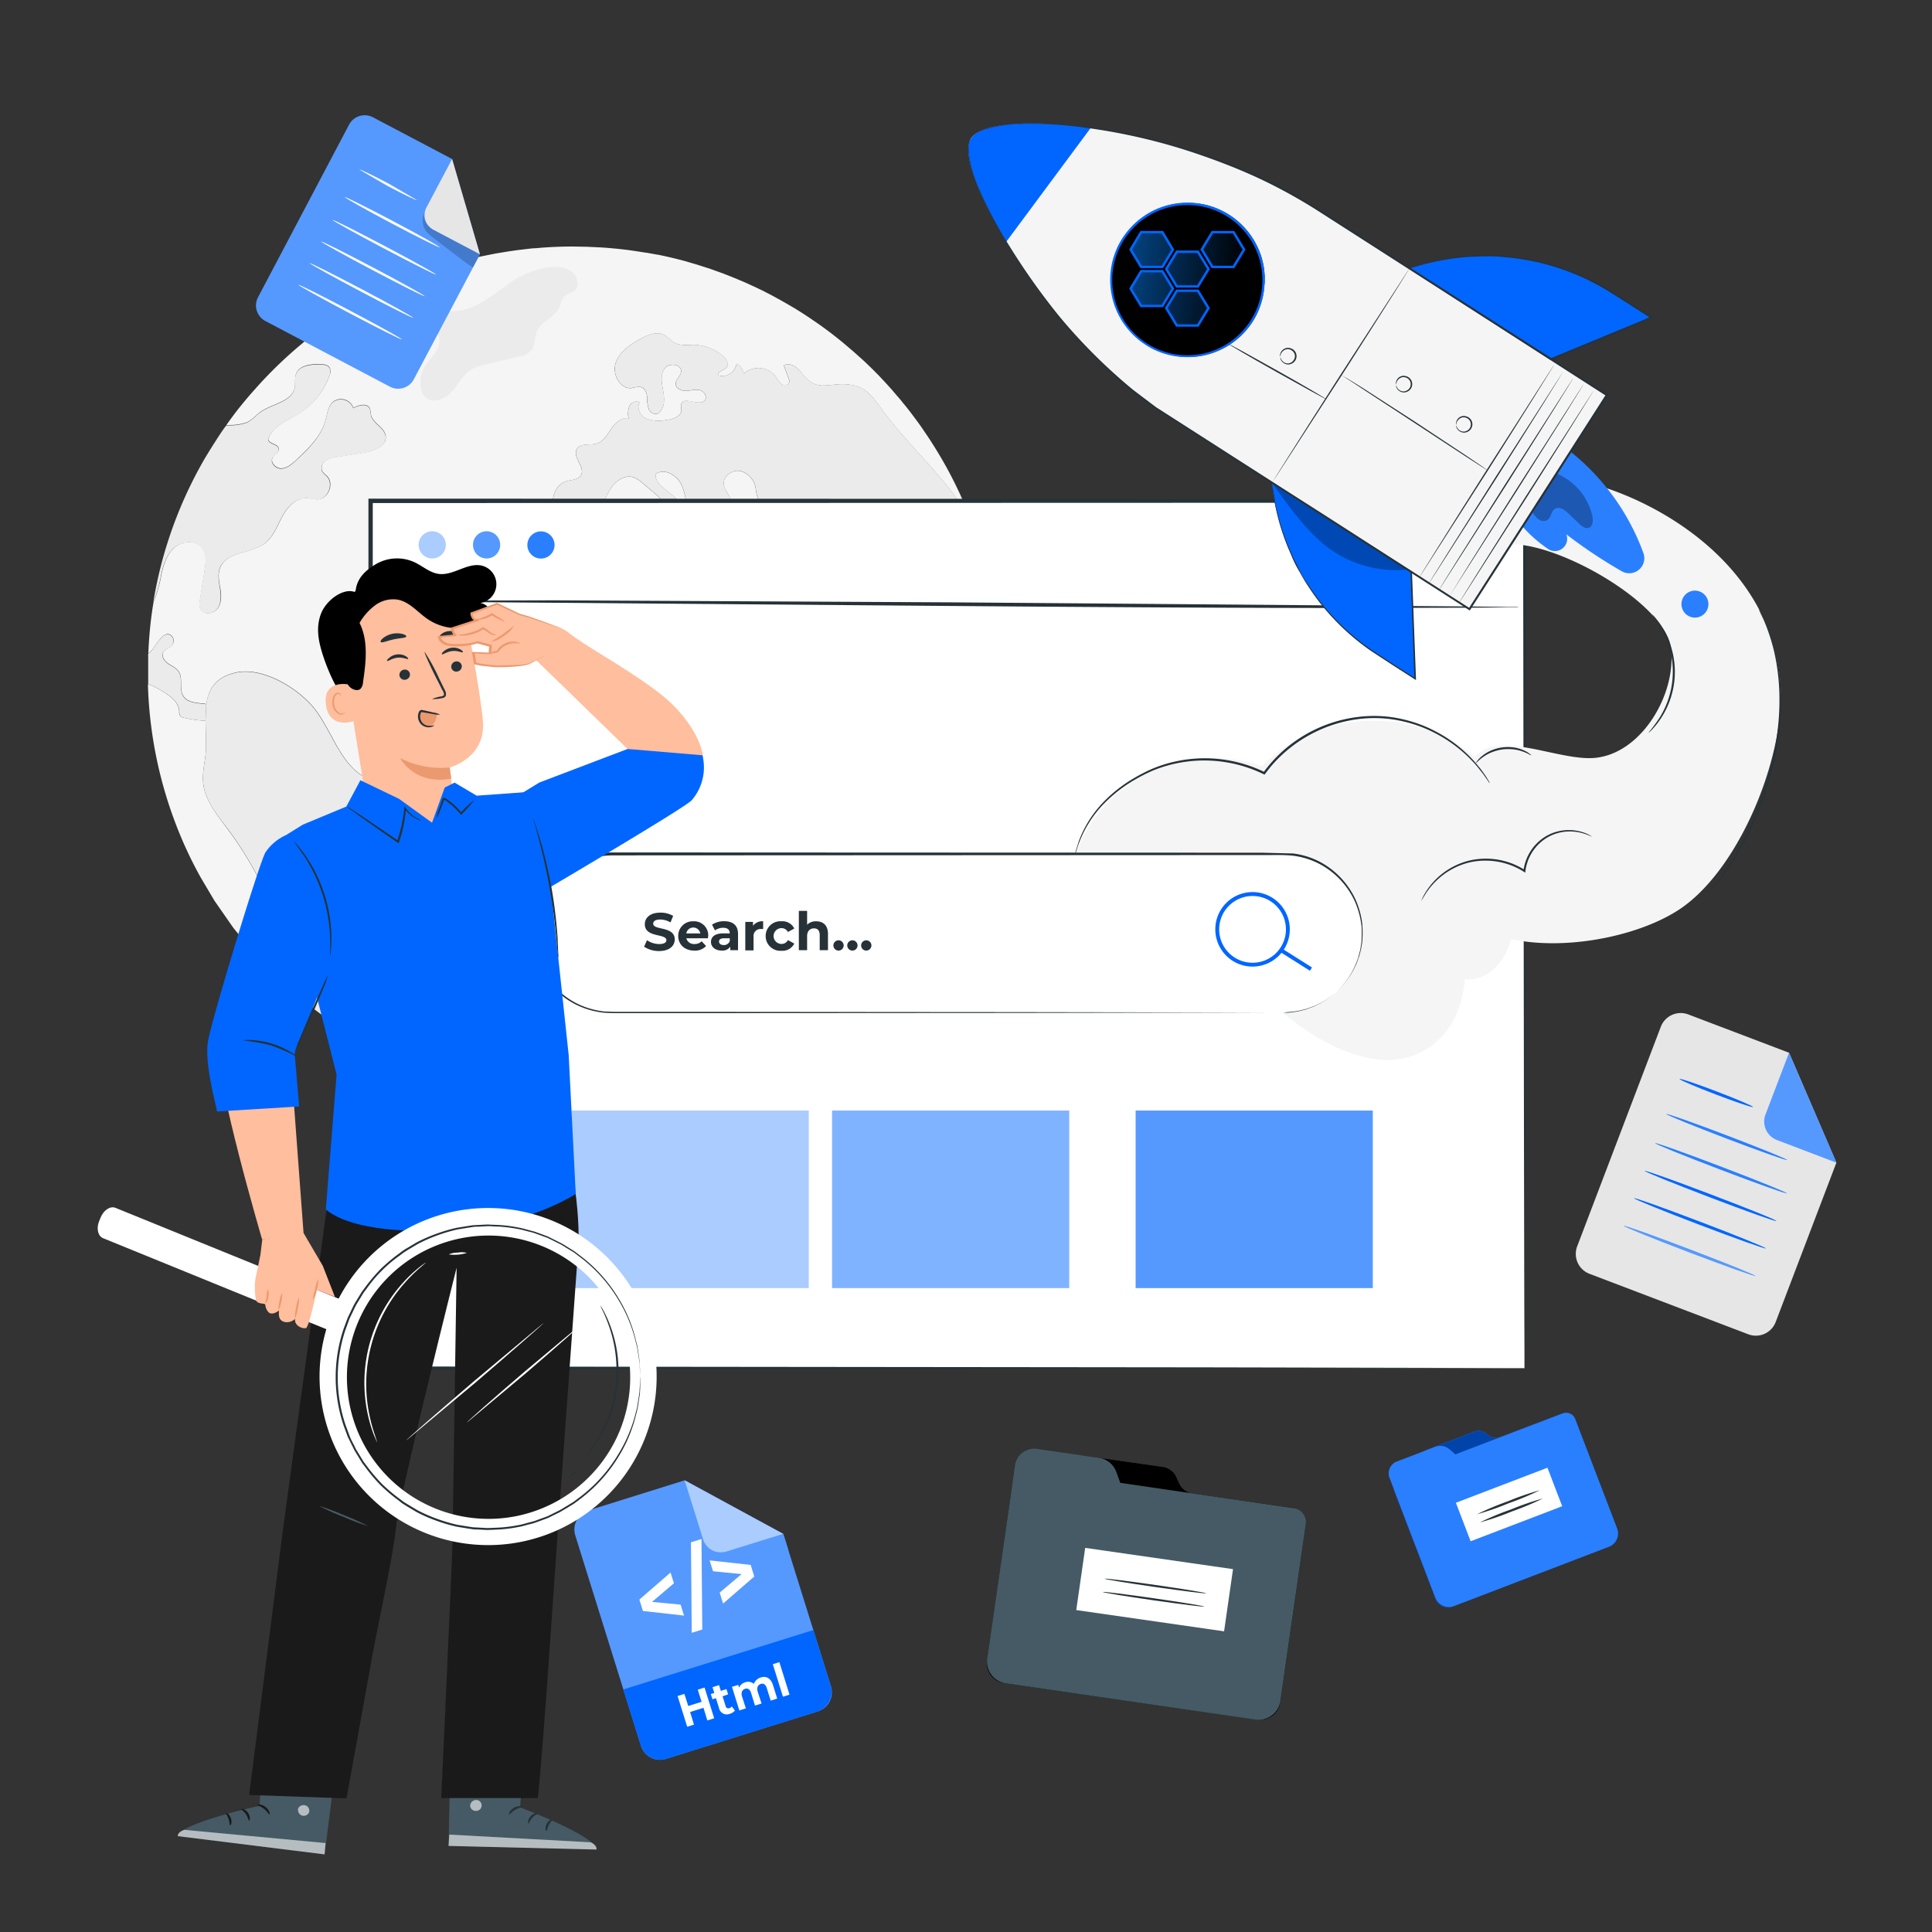 <svg xmlns="http://www.w3.org/2000/svg" xmlns:xlink="http://www.w3.org/1999/xlink" viewBox="0 0 500 500" xmlns:v="https://vecta.io/nano"><rect x="0" y="0" width="500" height="500" fill="#333333" stroke="none"/><style><![CDATA[.L{fill:#263238}.M{fill:#fff}.N{fill:#06f}.O{fill:#f5f5f5}.P{fill:#59f}.Q{fill:#455a64}.R{fill:#2a7fff}.S{opacity:.6}.T{fill:#eb996e}.U{fill:#ffbe9d}.V{fill:#ebebeb}]]></style><defs><linearGradient id="A" x1="-506.288" y1="135.105" x2="490.369" y2="244.6" gradientUnits="userSpaceOnUse"><stop offset="0" stop-color="#0684ff"/><stop offset="1" stop-color="#0684ff" stop-opacity="0"/></linearGradient><path id="B" d="M215.68,244.68a1.33,1.33,0,0,1,2.66,0,1.33,1.33,0,1,1-2.66,0Z"/><path id="C" d="M259.84,435.62a5.2,5.2,0,0,1-4.41-5.88L261.86,385a4.32,4.32,0,0,1,5-3.49l4.2.61a4.5,4.5,0,0,0,4.34-1.82l1.17-1.71a4.5,4.5,0,0,1,4.34-1.82l20,2.87a4.52,4.52,0,0,1,3.5,2.57l.76,1.7a4.52,4.52,0,0,0,3.49,2.57l25.45,3.66a4.31,4.31,0,0,1,3.81,4.75l-6.58,45.75a5.19,5.19,0,0,1-5.88,4.4Z"/><path id="D" d="M375.93,415.74a3.42,3.42,0,0,1-4.41-2l-10.6-27.7a2.82,2.82,0,0,1,1.75-3.59l2.6-1a3,3,0,0,0,1.91-2.43l.12-1.35a2.94,2.94,0,0,1,1.91-2.43l12.36-4.74a3,3,0,0,1,2.83.36l1,.73a3,3,0,0,0,2.82.36l15.76-6a2.84,2.84,0,0,1,3.71,1.51l10.84,28.33a3.41,3.41,0,0,1-2,4.41Z"/><path id="E" d="M119.5 172.28a1.37 1.37 0 0 1-1.18 1.51 1.3 1.3 0 0 1-1.53-1.09 1.37 1.37 0 0 1 1.18-1.51 1.31 1.31 0 0 1 1.53 1.09z"/></defs><path d="M452.43 345.3l-41.07-15.64a5.51 5.51 0 0 1-3.19-7.1l21.65-56.84a5.51 5.51 0 0 1 7.1-3.19l26.08 9.92 12.25 28.46-15.7 41.21a5.49 5.49 0 0 1-7.12 3.18z" fill="#e6e6e6"/><path d="M463,272.45l-6.1,16a5.12,5.12,0,0,0,3,6.6l15.39,5.86Z" class="P"/><path d="M453.68 286.49c-.08.2-4.4-1.25-9.64-3.25s-9.44-3.78-9.36-4 4.39 1.25 9.64 3.25 9.44 3.79 9.36 4z" class="N"/><path d="M462.51 300.21c-.08.2-7.15-2.3-15.78-5.59s-15.58-6.12-15.5-6.32 7.14 2.29 15.78 5.58 15.57 6.12 15.5 6.33zm-.07 8.62c-.07.21-7.77-2.53-17.18-6.12s-17-6.65-16.9-6.86 7.77 2.53 17.18 6.12 16.98 6.66 16.9 6.86z" class="R"/><path d="M459.73 316c-.08.21-7.77-2.53-17.18-6.12s-17-6.66-16.91-6.86 7.77 2.53 17.19 6.12 16.98 6.61 16.9 6.86zm-2.73 7.09c-.08.2-7.78-2.54-17.19-6.12s-17-6.66-16.9-6.87 7.77 2.54 17.18 6.12 17 6.66 16.91 6.87z" class="N"/><path d="M454.3 330.21c-.08.21-7.77-2.53-17.18-6.11s-17-6.66-16.91-6.87 7.77 2.53 17.19 6.12 16.98 6.65 16.9 6.86z" class="P"/><g class="O"><path d="M258 162.9l-.43-3.73-.59-3.91.59 3.91.43 3.73zm-10.06 15.46c-1.08-2.44-1.32-5.14-2-7.71a5.09 5.09 0 0 0-2.31-3.45 21.17 21.17 0 0 0-2.78-.63c-3.26-1-4.14-5.52-7.23-6.93a10.33 10.33 0 0 0-3.1-.65c-4.13-.49-8.41-1.92-11-5.16a20.46 20.46 0 0 0-2.55-3.14c-1.06-.85-2.7-1.22-3.73-.35q1.31 2.63 2.58 5.22a13.77 13.77 0 0 0 2.9 4.34 4.64 4.64 0 0 0 4.86 1 3.24 3.24 0 0 1 1.64-.57 1.76 1.76 0 0 1 1.06.68c2.25 2.49 1.52 6.62-.68 9.17s-5.42 3.85-8.54 5.09a6.69 6.69 0 0 1-3.49.68c-2.16-.4-3.31-2.76-3.94-4.87-1.41-4.67-2.09-9.74-5-13.68a16.67 16.67 0 0 1-2.63-3.82c-.6-1.57-.46-3.4-1.4-4.77s-3.05-2.29-3.19-4a3.19 3.19 0 0 1 2-2.83c1.12-.54 2.37-.69 3.52-1.16.45-.2 1-.53 1-1 0-.74-1-1-1.28-1.71s.51-1.49.84-2.23c.72-1.71-1.06-3.44-2.79-4.14s-3.78-1.2-4.58-2.87a10 10 0 0 1-.56-2.5 5.45 5.45 0 0 0-4.08-4.49c-2.14-.35-4.51 1.55-4.17 3.68.21 1.16 1.09 2.07 1.56 3.15s.34 2.69-.77 3c-1.83.56-3.59-2.79-5.13-1.63l1.87 6.45c-2.41 1.22-5.28-1-6.31-3.51s-1.07-5.35-2.29-7.76-4.51-4.21-6.6-2.51c-.11 3.11 4 4.36 5.8 6.87 1.31 1.82 1.12 4.76-.82 5.91s-5-.85-4.23-3c.26-.73.87-1.34.94-2.13.07-1-.75-1.76-1.5-2.39l-3.5-2.94a7.38 7.38 0 0 0-2.5-1.57c-2.4-.7-4.81 1.25-6.08 3.4s-2 4.69-3.75 6.48c-2.53 2.62-7.32 2.77-9.69 0s-1.17-7.87 2.33-8.86c1.33-.36 3-.33 3.7-1.5 1.22-2.07-2.27-4.72-1.06-6.81.92-1.61 3.36-.88 5.14-1.42s2.75-2.31 3.8-3.85 2.65-3 4.46-2.65a5.58 5.58 0 0 1 .19-3.17 2 2 0 0 1 2.67-1c-.89 1.47.18 3.51 1.73 4.24a9.35 9.35 0 0 0 5.07.36c1.71-.2 3.85-.83 4-2.54 0-.56-.16-1.15 0-1.67.75-2 4.52.76 6-.88.83-.85-.09-2.37-1.26-2.65s-2.35.14-3.54.18-2.63-.58-2.68-1.76 1.25-2 1.39-3.16c.23-2-3.08-2.45-4.25-.87s-.75 3.77-.4 5.7.54 4.22-.89 5.58c-.61.92-2.2.44-2.72-.54a7.92 7.92 0 0 1-.51-3.26c-.08-1.12-.57-2.37-1.65-2.67a6 6 0 0 0-2.32.26c-3 .37-5.14-3.55-4.19-6.45s3.7-4.77 6.37-6.25c2-1.08 4.37-2.1 6.31-1 .9.51 1.53 1.38 2.42 1.9 1.54.91 3.44.58 5.2.61a12.13 12.13 0 0 1 7.58 3c.78.71 1.52 1.9.91 2.75s-2.57 1.1-2.24 2.16a3.78 3.78 0 0 0 4.75-3 3.2 3.2 0 0 1 1.83 2.58 5.66 5.66 0 0 1 8.28.68 7.09 7.09 0 0 0 1.53 2c.7.46 1.92.23 2-.59a1.88 1.88 0 0 0-.14-.77l-1.28-3.52c1.63-.87 3.54.49 4.64 2 4.08 5.45 7 2.17 12.74 3.06 3.89.6 5.6 3.09 7.8 6.1 6.73 9.28 15.62 16.88 21.74 26.57.64 1 1.23 2 1.79 3.09-.1-.26-.19-.53-.3-.79a106.71 106.71 0 0 0-8.89-18.07c-.75-1.22-1.51-2.43-2.3-3.61l-1.5-2.2c-.64-.94-1.32-1.85-2-2.75-.54-.74-1.08-1.45-1.64-2.15-.38-.49-.78-1-1.19-1.46a20.36 20.36 0 0 0-1.36-1.64l-1.44-1.69c-.14-.18-.3-.35-.47-.53-.51-.59-1.05-1.16-1.59-1.74a.4.4 0 0 0-.15-.17c-.14-.16-.3-.32-.46-.47-.43-.49-.9-1-1.36-1.43-.75-.77-1.51-1.54-2.3-2.27-.64-.64-1.3-1.25-2-1.86l-1.8-1.61-1.8-1.53c-.61-.53-1.48-1.24-2.25-1.85h0a97.37 97.37 0 0 0-6.52-4.79c-.56-.39-1.1-.75-1.66-1.12s-1.13-.73-1.69-1.08-1.13-.72-1.71-1.05l-1.72-1c-.57-.31-.93-.54-1.4-.78a6.36 6.36 0 0 0-.71-.4c-1-.56-2-1.1-3-1.6-.5-.27-1-.53-1.53-.77s-1.31-.65-2-.94a1.38 1.38 0 0 0-.3-.14l-1.79-.82-2.57-1.08-2.94-1.17-3.32-1.19-3.38-1.09-3.41-1q-3.41-.91-6.89-1.62h-.12l-2.67-.48a.68.68 0 0 0-.17 0 22.7 22.7 0 0 0-1.19-.19 92.47 92.47 0 0 0-5-.7l-.61-.07c-.49-.07-1-.1-1.48-.15a91.88 91.88 0 0 0-3.37-.27l-3.53-.17-3.72-.07c-3.27 0-6.52.14-9.73.44-.76 0-1.51.12-2.26.2l-2.35.28-2.34.33-2.34.39c-.66.1-1.34.22-2 .36q-2.46.48-4.86 1c-.75.17-1.5.37-2.25.58l-2.24.61c-1.23.34-2.44.73-3.64 1.11h0l-2.92 1h-.07c-1 .35-2 .71-2.93 1.1h-.16l-2.65 1.08c-1.1.45-2.18.94-3.24 1.43l-2.67 1.27-2.81 1.43-.1.06c-.89.47-1.78 1-2.65 1.46a32 32 0 0 0-2.69 1.59h0c-.84.5-1.66 1-2.48 1.53-.31.19-.61.4-.92.61-.87.56-1.71 1.13-2.56 1.73l-3.07 2.21-2.62 2a110 110 0 0 0-13.7 13c-1.48 1.64-2.88 3.31-4.24 5q-1.72 2.19-3.33 4.48c-1 1.33-1.88 2.69-2.77 4.07a103.95 103.95 0 0 1 2.77-4.07l.84-.09a12.84 12.84 0 0 0 4.64-.75c1.31-.64 2.23-1.81 3.42-2.65 3-2.16 8-2.56 8.82-6.19.28-1.22-.06-2.54.4-3.71.85-2.18 3.76-2.49 6.1-2.46 1 0 2.16.14 2.61 1a2.53 2.53 0 0 1-.1 2 18.93 18.93 0 0 1-8 9.83c-3 1.85-7 3.28-7.83 6.73.42 1.17 2.55 1.08 2.72 2.3.12 1-1.13 1.48-1.59 2.35-.66 1.28.86 2.83 2.3 2.76s2.65-1.12 3.72-2.09c3.17-3 6.5-6.12 7.65-10.31.49-1.72.66-3.75 2.06-4.9a3.4 3.4 0 0 1 5.17 1.66c1.38-.77 3.53-1.34 4.24.09a7.42 7.42 0 0 1 .3 1.64c.45 2.23 3.5 3.24 3.82 5.49.36 2.59-3 3.94-5.57 4.34l-7.06 1.11a6.54 6.54 0 0 0-2.92.94 2.3 2.3 0 0 0-.88 2.74 6.92 6.92 0 0 0 1.22 1.26c2 2 .35 6-2.4 6.06-.94 0-1.87-.31-2.81-.35-2.79-.12-5 2.34-6.33 4.8s-2.31 5.26-4.55 6.94c-3.59 2.7-9.78 2.07-11.52 6.22-.7 1.67-.33 3.56 0 5.35s.4 3.77-.65 5.25-3.71 1.78-4.48.14a4.06 4.06 0 0 1-.1-2.32l1.22-7.74c.3-1.92.56-4.06-.58-5.63-1.58-2.2-5.14-2-7.2-.23s-2.89 4.52-3.46 7.15a31.22 31.22 0 0 1-2 6.94h0c-.37 2.16-.67 4.36-.89 6.57a106.82 106.82 0 0 0-.47 6.82 11 11 0 0 0 .89-.84c1.1-1.13 3.31-5.93 5.3-3.57a1.79 1.79 0 0 1 0 2.18c-.61.78-1.83 1-2.3 1.81-.57 1 .23 2.26 1.17 2.93s2.09 1.09 2.75 2.05c1.28 1.83.06 4.61 1.29 6.47 1.07 1.61 3.33 1.71 5.27 1.92l.66.1c.54-3.83 2.34-6.95 7.57-8.14 7.21-1.64 16.7 4.34 20.76 9.78 4.53 6.09 6.67 14.7 13.61 17.75 5 2.18 12 1.39 14.45 6.26 2.17 4.36-1.6 9.25-2.18 14.08-.36 3.19.68 6.37.93 9.56s-.72 6.93-3.63 8.28c-1.62.73-3.66.64-5 1.86-2.31 2.2-.41 6.73-2.73 8.93a12.19 12.19 0 0 1-3 1.55c-5.21 2.63-5.07 10.3-2.65 15.62.09.19.18.36.26.56a110.17 110.17 0 0 0 108.19 2.8h0a111.79 111.79 0 0 0 9.74-5.87 109.15 109.15 0 0 0 13.69-10.88 107.65 107.65 0 0 0 8.36-8.73c1.85-2.13 3.6-4.34 5.27-6.61.85-1.17 1.69-2.34 2.47-3.54a105.15 105.15 0 0 0 6.58-11 106.73 106.73 0 0 0 7.13-17.19 107.86 107.86 0 0 0 4.2-18.67c.33-2.47.59-5 .76-7.51a6.34 6.34 0 0 1-4.42 2c-2.59-.08-4.78-2.28-5.84-4.72zm-195.35 24.4c-.34-3.15.7-6.31.75-9.5l-.15-6.73a29.39 29.39 0 0 1-5.6-.78 1.73 1.73 0 0 1-1-.52 2 2 0 0 1-.22-1.17c-.14-2.48-2.53-4.11-4.67-5.35a18.52 18.52 0 0 0-3.4-1.68v.77a109.89 109.89 0 0 0 7 34.95 104.74 104.74 0 0 0 6.7 14.44l3.5 5.91 4.87 7 5.11 6.29a105.26 105.26 0 0 0 7.79 8l7.58 6.45c-6-16.14-11.68-32.61-22-46.35-2.65-3.6-5.75-7.26-6.26-11.73zm-14.34-30.94v2 1.61-1.61-2z"/><path d="M87 265.3l2.81 1.83 2 1.22-2-1.22L87 265.3z" class="S"/></g><path d="M180.33 258.39a9.4 9.4 0 0 1-2.05-.22 6.73 6.73 0 0 1-4.86-3.68 12.51 12.51 0 0 1-.85-4.8 18 18 0 0 0-.35-3.28 17.26 17.26 0 0 0-2.58-5.26 18.33 18.33 0 0 1-3.45-12.42v-.68c-.58-19.37-6-35.1-15.62-45.48a10.6 10.6 0 0 0-4.73-3.35 5.9 5.9 0 0 0-6.07 2.1 12.33 12.33 0 0 0-.91 1.49 8.46 8.46 0 0 1-1.59 2.27 4.55 4.55 0 0 1-3.88 1 7 7 0 0 1-4.84-3.34c-1.71-3-1.4-6.72-1.15-9.71l1-12c.16-1.86.37-4.4 1.87-6.14a10.26 10.26 0 0 1 4.47-2.56 13.32 13.32 0 0 0 3.44-1.65c1.93-1.45 2.79-3.73 3.7-6.14a24.77 24.77 0 0 1 1.75-4 7.41 7.41 0 0 1 6.9-3.39 3.19 3.19 0 0 1 2.53 1.69 7.59 7.59 0 0 1 4.49-4.11c4-1.15 8.84 2 13.53 5.05 4.29 2.79 8.33 5.41 11.51 4.83a24.71 24.71 0 0 0 2.4-.59 12.67 12.67 0 0 1 5.17-.71c4.63.65 7 5.67 8.53 10l7.53 21c.94 2.62 2.15 5.49 4.64 6.46a9.47 9.47 0 0 0 3.14.46 10.5 10.5 0 0 1 3.28.47 5.26 5.26 0 0 1 3.46 4.24c.64 3.48-1.1 8-4.05 10.58h0a48.76 48.76 0 0 1-4.42 3.25c-3.4 2.32-6.62 4.51-8 8.11a19.47 19.47 0 0 0-.93 6.15 18.93 18.93 0 0 1-1.07 6.63 19.15 19.15 0 0 1-3.27 4.77 29.54 29.54 0 0 0-2.19 2.79c-2.41 3.63-3.08 8.14-3.73 12.49l-.25 1.67c-.75 4.86-2.05 10.27-6 13.65a10.17 10.17 0 0 1-6.5 2.36z" class="V"/><path d="M38.32 169.22h0v.61 2-2c-.04-.21-.02-.4 0-.61zm-.08 6.2v1.61h0v-1.61z" class="O S"/><g class="V"><path d="M53.38 182.26l-.66-.1c-1.94-.21-4.2-.31-5.27-1.92-1.23-1.86 0-4.64-1.29-6.47-.66-1-1.81-1.37-2.75-2.05s-1.75-1.92-1.17-2.93c.47-.86 1.69-1 2.3-1.81a1.79 1.79 0 0 0 0-2.18c-2-2.36-4.2 2.44-5.3 3.57a11 11 0 0 1-.89.84h0v.61 2 2 1.61 1.61a18.13 18.13 0 0 1 3.39 1.68c2.15 1.23 4.54 2.87 4.68 5.35a2 2 0 0 0 .22 1.17 1.73 1.73 0 0 0 1 .52 29.39 29.39 0 0 0 5.6.78"/><path d="M53.19 186.53l.15 6.73c-.05 3.19-1.09 6.35-.74 9.5.5 4.47 3.6 8.13 6.31 11.72 10.28 13.74 16 30.21 22 46.35h0c1.11.89 2.25 1.73 3.4 2.55.9.65 1.82 1.29 2.75 1.92s1.86 1.23 2.81 1.83l2 1.22c-.08-.2-.17-.37-.26-.56-2.42-5.32-2.56-13 2.65-15.62a12.19 12.19 0 0 0 3-1.55c2.32-2.2.42-6.73 2.73-8.93 1.31-1.22 3.35-1.13 5-1.86 2.91-1.35 3.86-5.08 3.63-8.28s-1.29-6.37-.93-9.56c.58-4.83 4.35-9.72 2.18-14.08-2.42-4.87-9.48-4.08-14.45-6.26-7.04-3.05-9.18-11.65-13.71-17.75-4.06-5.44-13.55-11.42-20.76-9.78-5.23 1.19-7 4.31-7.57 8.14m-8.25-40.53c2.06-1.76 5.62-2 7.2.23 1.14 1.57.88 3.71.58 5.63l-1.22 7.74a4.06 4.06 0 0 0 .1 2.32c.77 1.64 3.45 1.32 4.48-.14s.93-3.47.65-5.25-.65-3.68 0-5.35c1.74-4.15 7.93-3.52 11.52-6.22 2.24-1.68 3.23-4.48 4.55-6.94s3.54-4.92 6.33-4.8c.94 0 1.87.39 2.81.35 2.75-.08 4.36-4.11 2.4-6.06a6.92 6.92 0 0 1-1.17-1.24 2.3 2.3 0 0 1 .88-2.74 6.54 6.54 0 0 1 2.92-.94l7.06-1.11c2.6-.4 5.93-1.75 5.57-4.34-.32-2.25-3.37-3.26-3.82-5.49a7.42 7.42 0 0 0-.3-1.64c-.71-1.43-2.86-.86-4.24-.09a3.4 3.4 0 0 0-5.17-1.65c-1.4 1.15-1.57 3.18-2.06 4.9-1.15 4.19-4.48 7.36-7.65 10.31-1.07 1-2.27 2-3.72 2.09s-3-1.48-2.3-2.76c.46-.87 1.71-1.37 1.59-2.35-.17-1.22-2.3-1.13-2.72-2.3.84-3.45 4.79-4.88 7.83-6.73a18.93 18.93 0 0 0 8-9.83 2.53 2.53 0 0 0 .1-2c-.45-.87-1.62-1-2.61-1-2.34 0-5.25.28-6.1 2.46-.46 1.17-.12 2.49-.4 3.71-.82 3.63-5.79 4-8.82 6.19-1.19.84-2.11 2-3.42 2.65a12.84 12.84 0 0 1-4.64.75l-.84.09c-1 1.33-1.88 2.69-2.77 4.07S54 117 53.15 118.39a109.49 109.49 0 0 0-9.55 21.3c-.85 2.61-1.61 5.26-2.26 7.95a110.66 110.66 0 0 0-1.66 8.18 31.22 31.22 0 0 0 2-6.94c.56-2.63 1.41-5.39 3.45-7.15zm92.41-51.09c1-1.37.73-3.33 1.41-4.91 1.12-2.62 4.61-3.56 5.82-6.15.46-1 .58-2.21 1.39-2.94s1.68-.75 2.4-1.3c1.63-1.25.95-4.08-.77-5.18-4.32-2.76-12.27.43-16 3.14-4.8 3.47-9.49 7.65-15.88 7.24-1.76-.11-3.59-.59-5.24 0s-2.67 3.1-1.25 4.14c.79.59 1.91.42 2.81.84 1.64.76 1.81 3.14 1 4.77S111 93.16 110 94.71a8.26 8.26 0 0 0-1.18 5 4.58 4.58 0 0 0 1.49 3.25c2 1.58 5 .22 6.69-1.68s2.85-4.37 5-5.68a12.36 12.36 0 0 1 3.58-1.24l8.33-2a6.1 6.1 0 0 0 3.63-1.72z"/></g><path d="M258.46 172.29l-.15-4.72.15 4.72v1.52l-.23 7.25.23-7.25c.03-.51.03-1.01 0-1.52zm-6.89-36.95l1.48 4.21-1.48-4.21h0z" class="O S"/><path d="M258.46 172.29l-.15-4.72-.36-4.67-.43-3.73-.59-3.91a106.48 106.48 0 0 0-2.57-11.44l-1.31-4.27-1.48-4.21h0 0l-1.79-3.09c-6.12-9.69-15-17.29-21.74-26.57-2.2-3-3.91-5.5-7.8-6.1-5.75-.89-8.66 2.39-12.74-3.06-1.1-1.47-3-2.83-4.64-2l1.28 3.52a1.88 1.88 0 0 1 .14.77c-.09.82-1.31 1-2 .59a7.09 7.09 0 0 1-1.53-2 5.66 5.66 0 0 0-8.28-.68 3.2 3.2 0 0 0-1.83-2.58 3.78 3.78 0 0 1-4.75 3c-.33-1.06 1.57-1.25 2.24-2.16s-.13-2-.91-2.75a12.13 12.13 0 0 0-7.58-3c-1.76 0-3.66.3-5.2-.61-.89-.52-1.52-1.39-2.42-1.9-1.94-1.1-4.36-.08-6.31 1-2.67 1.48-5.42 3.34-6.37 6.25s1.16 6.82 4.19 6.45a6 6 0 0 1 2.32-.26c1.08.3 1.57 1.55 1.65 2.67a7.92 7.92 0 0 0 .51 3.26c.52 1 2.11 1.46 2.72.54 1.43-1.36 1.25-3.64.89-5.58s-.75-4.11.4-5.7 4.48-1.08 4.25.87c-.14 1.15-1.44 2-1.39 3.16s1.5 1.81 2.68 1.76 2.39-.47 3.54-.18 2.09 1.8 1.26 2.65c-1.45 1.64-5.22-1.16-6 .88-.21.52 0 1.11 0 1.67-.14 1.71-2.28 2.34-4 2.54a9.35 9.35 0 0 1-5.07-.36c-1.55-.73-2.62-2.77-1.73-4.24a2 2 0 0 0-2.67 1 5.58 5.58 0 0 0-.19 3.17c-1.81-.4-3.43 1.13-4.46 2.65s-2 3.31-3.8 3.85-4.22-.19-5.14 1.42c-1.21 2.09 2.28 4.74 1.06 6.81-.7 1.17-2.37 1.14-3.7 1.5-3.5 1-4.72 6.12-2.33 8.86s7.16 2.58 9.69 0c1.76-1.79 2.48-4.32 3.75-6.48s3.68-4.1 6.08-3.4a7.38 7.38 0 0 1 2.5 1.57l3.5 2.94c.75.63 1.57 1.41 1.5 2.39-.07.79-.68 1.4-.94 2.13-.73 2.11 2.32 4.11 4.23 3s2.13-4.09.82-5.91c-1.81-2.51-5.91-3.76-5.8-6.87 2.09-1.7 5.38.09 6.6 2.51s1.26 5.27 2.29 7.76 3.9 4.73 6.31 3.51l-1.87-6.45c1.54-1.16 3.3 2.19 5.13 1.63 1.11-.34 1.25-2 .77-3s-1.35-2-1.56-3.15c-.34-2.13 2-4 4.17-3.68a5.45 5.45 0 0 1 4.08 4.49 10 10 0 0 0 .56 2.5c.8 1.67 2.87 2.18 4.58 2.87s3.51 2.43 2.79 4.14c-.33.74-1.11 1.46-.84 2.23s1.28 1 1.28 1.71c0 .48-.53.81-1 1-1.15.47-2.4.62-3.52 1.16a3.19 3.19 0 0 0-2 2.83c.14 1.74 2.21 2.58 3.19 4s.8 3.2 1.4 4.77a16.67 16.67 0 0 0 2.63 3.82c2.89 3.94 3.57 9 5 13.68.63 2.11 1.78 4.47 3.94 4.87a6.69 6.69 0 0 0 3.49-.68c3.12-1.24 6.36-2.56 8.54-5.09s2.93-6.68.68-9.17a1.76 1.76 0 0 0-1.06-.68 3.24 3.24 0 0 0-1.64.57 4.64 4.64 0 0 1-4.86-1 13.77 13.77 0 0 1-2.9-4.34q-1.28-2.59-2.58-5.22c1-.87 2.67-.5 3.73.35a20.46 20.46 0 0 1 2.55 3.14c2.59 3.24 6.87 4.67 11 5.16a10.33 10.33 0 0 1 3.1.65c3.09 1.41 4 6 7.23 6.93a21.17 21.17 0 0 1 2.78.63 5.09 5.09 0 0 1 2.31 3.45c.72 2.57 1 5.27 2 7.71s3.25 4.65 5.9 4.69a6.34 6.34 0 0 0 4.42-2h0c.14-2.41.23-4.81.23-7.25l-.05-1.49zM213.87 218c-1.64.32-2 1.28-2.86 2.5-1.16 1.58-2.82 3.17-3.88 4.73-1.79 2.65-.18 6.77-2.54 9-.48.46-1.1.75-1.53 1.25a2.79 2.79 0 0 0 .57 3.85 3.78 3.78 0 0 0 4.1.08 6.07 6.07 0 0 0 2.52-3.44 5.75 5.75 0 0 1 1.27-2.82c1.35-1.18 3.45-.3 5.22-.55 7.56-1.04 4.31-16-2.87-14.6z" class="V"/><path d="M211.68 442.9l-39.34 12.3a5.16 5.16 0 0 1-6.46-3.39l-17-54.45a5.16 5.16 0 0 1 3.39-6.46l24.94-7.8 25.51 13.9 12.34 39.47a5.16 5.16 0 0 1-3.38 6.43z" class="P"/><path d="M161.3 437.234l49.183-15.375h0l4.476 14.317a5.46 5.46 0 0 1-3.582 6.84l-38.875 12.153a5.33 5.33 0 0 1-6.678-3.497l-4.514-14.441-.01.003z" class="N"/><g class="M"><path d="M182.34 436.74l2.49 7.95-1.77.56-1-3.27-3.46 1.09 1 3.26-1.76.55-2.48-7.95 1.76-.55 1 3.13 3.46-1.08-1-3.14zm7.86 5.95a2.47 2.47 0 0 1-1.26.82 2.06 2.06 0 0 1-2.87-1.51l-.79-2.51-.9.28-.43-1.36.91-.28-.47-1.49 1.7-.53.46 1.49 1.46-.46.43 1.36-1.44.5.78 2.49a.72.72 0 0 0 1 .57 1.06 1.06 0 0 0 .61-.44zm9.85-6.6l1.09 3.5-1.69.53-1-3.22c-.31-1-.88-1.31-1.56-1.1s-1.14.92-.8 2l1 3.07-1.7.53-1-3.23c-.31-1-.86-1.32-1.56-1.1s-1.13.92-.79 2l1 3.06-1.7.53-1.91-6.11 1.62-.5.22.7a2.46 2.46 0 0 1 1.59-1.37 2.27 2.27 0 0 1 2.24.4 2.72 2.72 0 0 1 1.8-1.66c1.3-.42 2.57.11 3.15 1.97zm-.05-5.4l1.7-.53 2.63 8.42-1.7.53zm-25.59-20.94l-5.67 4.82 7.4.7.88 2.84-10.63-1.19-.92-2.95 8.06-7zm4.41-10.6l2.72-.85.21 23.42-2.73.85zm15.46 5.85l.92 3-8.06 7-.89-2.84 5.68-4.79-7.4-.73-.88-2.81z"/><path d="M177.18,383.1l4.8,15.33a4.79,4.79,0,0,0,6,3.14l14.74-4.6Z" fill="#acf"/></g><path d="M182.6 399.71a5.32 5.32 0 0 0 5.58 3.67 4.55 4.55 0 0 0 .52 0c2-.26 15.4-2 15.31-2.25l-1.29-4.13-14.72 4.58s-3.73 1.02-5.4-1.87z" class="P"/><path d="M95.87 129.64h298.69v224.44H95.87z" class="M"/><path d="M394.56 354.08v-1.05-3.07l-.05-11.93-.11-45.36-.22-163 .43.43-298.66.09h0l.52-.52v224.44l-.47-.47 215.58.23 61.23.13 16.25.06h4.19 1.07 0-1.05-4.13l-16.16.06-61.12.13-215.89.23h-.57v-.47l-.05-224.44v-.52h.55l298.66.1h.44v.42l-.22 163.3-.11 45.26v11.85 3c0 .66-.11 1.1-.11 1.1zm-1.5-196.95a6.09 6.09 0 0 1-.75.05h-2.22l-8.52.09-31.32.08c-26.46 0-63-.19-103.36-.52L143.53 156l-31.33-.25-8.51-.1-2.22-.06a3.29 3.29 0 0 1-.75 0 3.29 3.29 0 0 1 .75-.05h2.22l8.51-.09 31.33-.09 103.37.53 103.35.83 31.33.24 8.51.11h2.22a3.58 3.58 0 0 1 .75.06z" class="L"/><path d="M115.38 141a3.52 3.52 0 1 1-3.51-3.51 3.52 3.52 0 0 1 3.51 3.51z" fill="#acf"/><path d="M129.45 141a3.52 3.52 0 1 1-3.52-3.51 3.52 3.52 0 0 1 3.52 3.51z" class="P"/><circle cx="140" cy="141.04" r="3.52" class="R"/><path d="M147.93 287.41h61.38v45.95h-61.38z" fill="#acf"/><path d="M215.34 287.41h61.38v45.95h-61.38z" fill="#80b3ff"/><path d="M293.9 287.41h61.38v45.95H293.9z" class="P"/><path d="M460.81 177.91c-1.87-34.64-38.07-52.07-56.59-54.32L389.4 141c11.93-1.79 41.6 14.77 43.05 26.75s-7.68 27.29-19.7 28.39c-9.44.87-25.18-7.51-31.17-.17-15.14-13.48-41-12.37-54.92 2.36a37.84 37.84 0 0 0-50.36 31.44l55.75 32.36s23.23 20.82 39.07 8c5.41-4.38 7.47-10.67 8-16.74a8.39 8.39 0 0 0 3.16-.2c4-1.08 7-4.68 8.32-8.63.17-.51.3-1 .42-1.55 13.54 3 32-.4 42.89-7.2 15.8-9.81 27.9-39.27 26.9-57.9z" class="O"/><path d="M385.52 202.71s-.08-.08-.21-.27l-.55-.82-.93-1.32-1.36-1.72a35.9 35.9 0 0 0-10.83-8.72 34.52 34.52 0 0 0-9-3.27 32.53 32.53 0 0 0-11-.5 35.67 35.67 0 0 0-22 11.43c-.83.9-1.56 1.88-2.25 2.78l-.13.18-.19-.1a35.11 35.11 0 0 0-28.6-1 43.5 43.5 0 0 0-4.53 2.27 36.83 36.83 0 0 0-7.29 5.41 29.46 29.46 0 0 0-7.28 10.79c-.3.72-.5 1.37-.68 1.94a15 15 0 0 0-.41 1.45l-.24.9a1 1 0 0 1-.1.3s0-.11.05-.31l.19-.91a11.66 11.66 0 0 1 .37-1.47l.63-2a29.28 29.28 0 0 1 7.22-11 36.46 36.46 0 0 1 7.33-5.51 41.53 41.53 0 0 1 4.57-2.32 34.64 34.64 0 0 1 5.19-1.69 35.39 35.39 0 0 1 23.81 2.6l-.33.08a35.68 35.68 0 0 1 24.62-14.38 32.79 32.79 0 0 1 11.14.54 34.78 34.78 0 0 1 9.12 3.38 35.16 35.16 0 0 1 10.81 8.91 20.91 20.91 0 0 1 1.33 1.76 14.27 14.27 0 0 1 .9 1.35l.51.85a2.41 2.41 0 0 1 .12.39zm10.77-7.24c-.06.08-.78-.45-2.1-.94a11.21 11.21 0 0 0-2.38-.58 12.64 12.64 0 0 0-3 0 12.79 12.79 0 0 0-2.9.8 11.1 11.1 0 0 0-2.14 1.2c-1.14.83-1.69 1.53-1.76 1.47s.09-.21.33-.54a7.14 7.14 0 0 1 1.21-1.22 9.53 9.53 0 0 1 2.17-1.35 11 11 0 0 1 6.16-.85 9.59 9.59 0 0 1 2.46.72 6.68 6.68 0 0 1 1.49.86c.32.26.48.41.46.43zM412 216.54s-.57-.28-1.64-.66a12.15 12.15 0 0 0-4.75-.68 11.31 11.31 0 0 0-6.62 2.56 11.85 11.85 0 0 0-4.21 7.67l-.05.42-.34-.23a18.14 18.14 0 0 0-3.67-1.8 18.72 18.72 0 0 0-10.33-.65 18.52 18.52 0 0 0-7.61 3.81 19.44 19.44 0 0 0-3.84 4.33l-1.1 1.83a2.1 2.1 0 0 1 .2-.52 12.23 12.23 0 0 1 .73-1.42 18.47 18.47 0 0 1 11.51-8.49 18.75 18.75 0 0 1 14.39 2.48l-.4.19a12.21 12.21 0 0 1 4.43-8 11.56 11.56 0 0 1 6.9-2.55 11.79 11.79 0 0 1 4.83.84 8.69 8.69 0 0 1 1.19.59 1.66 1.66 0 0 1 .38.28zm43.22-58.87a5 5 0 0 1 .41.7l1.05 2.07a46.26 46.26 0 0 1 2.8 8.05A54.35 54.35 0 0 1 461 181a64.17 64.17 0 0 1-.38 7.46 71.57 71.57 0 0 1-1.28 7.92 82.49 82.49 0 0 1-10.46 26 47.72 47.72 0 0 1-5.1 6.83l-1.64 1.64a4.44 4.44 0 0 1-.62.52 5.6 5.6 0 0 1 .55-.6c.38-.37.89-.95 1.56-1.7a52.28 52.28 0 0 0 4.94-6.88 85.05 85.05 0 0 0 10.26-25.9 70.94 70.94 0 0 0 1.28-7.86 63.54 63.54 0 0 0 .41-7.41 56 56 0 0 0-1.39-12.46 50.85 50.85 0 0 0-2.63-8l-1-2.1a5.11 5.11 0 0 1-.28-.79zM427.56 159a5 5 0 0 1 .93 1 19.67 19.67 0 0 1 2.07 3 21.88 21.88 0 0 1-.74 22.94 19.72 19.72 0 0 1-2.25 2.85 5.52 5.52 0 0 1-1 .9 43.56 43.56 0 0 0 2.93-3.95 22.43 22.43 0 0 0 .73-22.56 38.61 38.61 0 0 0-2.67-4.18z" class="L"/><path d="M390.9 132.17a35.39 35.39 0 0 0 9.75 9.91 3.17 3.17 0 0 0 4.75-3.69v-.08a129.6 129.6 0 0 0 14.27 9.51 3.9 3.9 0 0 0 5.63-4.72 59.82 59.82 0 0 0-27.4-31.91z" class="R"/><path d="M396.66,132.65a6,6,0,0,0,1.57,1.78,2.06,2.06,0,0,0,2.24.14c1-.67.95-2.3,2-2.92s2.41.27,3.33,1.14l2.9,2.77c.71.68,1.67,1.41,2.58,1s1.07-1.82.85-2.88a15.64,15.64,0,0,0-9.31-11.15Z" opacity=".3"/><path d="M435.16,156.47a3.49,3.49,0,1,0,0-.25" class="R"/><path d="M251.3,35.81c-2.82,4.39,3.35,19.73,17.49,39.37a133.92,133.92,0,0,0,30,30.18l81.54,52.31,13.78-21.48,8-12.46,13.78-21.48-74-47.47A134.52,134.52,0,0,0,319,43a160.39,160.39,0,0,0-24.62-7.71c-23.55-5.17-40.27-3.87-43.08.52" class="O"/><path d="M364.75 69.47l.3-.1a61 61 0 0 1 52.4 6.52l9.77 6.27-25.93 10.75z" class="N"/><path d="M364.75 69.47l.19.12.53.33 2 1.29 7.61 4.79 26.29 16.76h-.14L424.86 83l2.29-1v.3l-5.75-3.7-5.61-3.53a61.68 61.68 0 0 0-11.28-5.3 58.75 58.75 0 0 0-10.93-2.72c-1.74-.31-3.44-.41-5.07-.58s-3.2-.18-4.7-.12a60.46 60.46 0 0 0-14 1.74c-1.64.35-2.86.79-3.71 1l-1.29.37.32-.12.87-.34 3.7-1.08a59 59 0 0 1 14.06-1.85c1.5-.07 3.08 0 4.72.1l5.09.56a59.19 59.19 0 0 1 11 2.7 62 62 0 0 1 11.35 5.31l5.62 3.54 5.77 3.72.28.18-.31.13-2.29 1-23.64 9.79h-.08-.07l-26.31-17-7.5-4.86-2-1.29-.5-.33z" class="L"/><path d="M329.2 124.9v.31a60.19 60.19 0 0 0 27.39 44.29l9.64 6.19-1-27.67z" class="N"/><path d="M329.2 124.9l.16.09.5.32 2 1.24 7.44 4.73 26.05 16.6.07.05v.07l.94 25.22.09 2.45v.33l-.28-.18-5.68-3.64-5.48-3.59a60.54 60.54 0 0 1-9.43-8 57.52 57.52 0 0 1-6.93-8.74c-1-1.44-1.79-2.94-2.61-4.34s-1.47-2.81-2-4.19a58.5 58.5 0 0 1-4.16-13.32c-.33-1.62-.43-2.9-.55-3.76l-.12-1c-.03-.26 0-.33 0-.33 0 .19.08.55.2 1.3l.61 3.75a59.92 59.92 0 0 0 4.21 13.29c.57 1.37 1.32 2.72 2 4.17s1.62 2.87 2.61 4.3a57.92 57.92 0 0 0 6.93 8.68 61 61 0 0 0 9.39 7.94l5.48 3.57 5.68 3.64-.27.15-.09-2.44-.91-25.23.07.13-25.84-16.68-7.43-4.82-2-1.29-.51-.34z" class="L"/><path d="M251.3 35.81c-2.31 3.31 1 13.34 9.12 26.76L282.35 33c-15.77-1.93-28.1-1.44-31.05 2.81z" class="N"/><path d="M367.37 149.38l34.87-55.07" class="O"/><path d="M402.24 94.31c.08.06-7.66 12.43-17.29 27.63l-17.58 27.44c-.08-.06 7.63-12.38 17.29-27.62l17.58-27.45z" class="L"/><path d="M369.68 151.21l34.87-55.06" class="O"/><path d="M404.55 96.15c.08 0-7.66 12.42-17.29 27.62l-17.58 27.44c-.08-.06 7.66-12.41 17.29-27.62l17.58-27.44z" class="L"/><path d="M372.32 152.84l34.87-55.07" class="O"/><path d="M407.19 97.77c.08.06-7.66 12.43-17.29 27.63l-17.58 27.44c-.08-.06 7.66-12.41 17.29-27.62l17.58-27.45z" class="L"/><path d="M374.95 154.47l34.88-55.07" class="O"/><path d="M409.83 99.4c.08.06-7.67 12.43-17.29 27.63L375 154.47c0-.05 7.66-12.41 17.29-27.62l17.54-27.45z" class="L"/><path d="M377.59 156.1l34.87-55.07" class="O"/><g class="L"><path d="M412.46 101c.08 0-7.66 12.42-17.29 27.63l-17.58 27.44c-.08-.05 7.66-12.41 17.29-27.62L412.46 101zm-65.36-3.88s.15 0 .42.18.65.36 1.15.64l4.11 2.54 13.38 8.64 13.28 8.79 4 2.71 1.07.75a1.57 1.57 0 0 1 .36.28 3 3 0 0 1-.4-.23l-1.11-.69-4.06-2.62-13.3-8.71-13.32-8.72-4-2.62-1.11-.7z"/><path d="M364.75 69.47c.08.06-7.74 12.41-17.46 27.58l-17.75 27.4c-.08-.05 7.74-12.4 17.46-27.58l17.75-27.4zm12.09 40.45a.84.84 0 0 1 0-.49 2 2 0 0 1 2.58-1.68 2.12 2.12 0 0 1 .37 4 2 2 0 0 1-2-.12 2.08 2.08 0 0 1-.86-1c-.1-.3-.08-.49-.06-.49s.05.17.19.44a2.07 2.07 0 0 0 .85.89 1.74 1.74 0 0 0 1.73 0 1.82 1.82 0 0 0-.32-3.39 1.74 1.74 0 0 0-1.68.36 2.08 2.08 0 0 0-.68 1c-.09.31-.09.48-.12.48zm-15.57-10.4s-.07-.17 0-.49a2 2 0 0 1 2.58-1.68 2.12 2.12 0 0 1 .37 4 2 2 0 0 1-2-.12 2.11 2.11 0 0 1-.85-1 1 1 0 0 1-.07-.49s.06.17.2.44a2.07 2.07 0 0 0 .85.89 1.72 1.72 0 0 0 1.72 0 1.82 1.82 0 0 0-.31-3.39 1.76 1.76 0 0 0-1.69.36 2.12 2.12 0 0 0-.67 1c-.1.31-.1.48-.13.48zm-29.99-7.24a1 1 0 0 1 0-.49 2.1 2.1 0 0 1 .64-1.19 2 2 0 0 1 2-.49 2.12 2.12 0 0 1 .36 4 2 2 0 0 1-2-.12 2.05 2.05 0 0 1-.85-1c-.11-.31-.09-.49-.07-.49a4 4 0 0 1 .19.44 2.19 2.19 0 0 0 .85.89 1.76 1.76 0 0 0 1.73 0 2 2 0 0 0 1-1.81 1.93 1.93 0 0 0-1.34-1.58 1.74 1.74 0 0 0-1.68.36 2.08 2.08 0 0 0-.68 1c-.12.31-.12.48-.15.48z"/><path d="M317.93 89c.06-.07 5.78 3.08 12.78 7s12.62 7.25 12.56 7.33-5.78-3.08-12.78-7-12.61-7.22-12.56-7.33z"/></g><path d="M364.3 147.41s-23.3-15.72-35.1-22.51c4.07 5.83 8.76 12.45 14.41 16.77a29.69 29.69 0 0 0 20.69 5.74z" opacity=".3"/><circle cx="307.51" cy="72.44" r="19.72" transform="matrix(.282 -.959 .959 .282 151.32 347.06)" class="M"/><path d="M327.2 73.57a1.34 1.34 0 0 1 0-.32v-.94a9.76 9.76 0 0 0-.09-1.52 14.93 14.93 0 0 0-.3-2.05 19.22 19.22 0 0 0-1.9-5.32 19.74 19.74 0 0 0-4.67-5.81 19.47 19.47 0 0 0-18.27-3.81 18.26 18.26 0 0 0-5.07 2.37 22.62 22.62 0 0 0-2.31 1.75 24.19 24.19 0 0 0-2 2.14 19.4 19.4 0 0 0-1.31 23A23 23 0 0 0 293 85.4a20.76 20.76 0 0 0 2.1 2 18.3 18.3 0 0 0 4.77 2.94A19.61 19.61 0 0 0 310 91.78a19.64 19.64 0 0 0 13.71-8.4 19 19 0 0 0 2.49-5.07 16.5 16.5 0 0 0 .54-2 9.67 9.67 0 0 0 .26-1.5l.13-.93a1.24 1.24 0 0 1 .06-.31 1.93 1.93 0 0 1 0 .32c0 .24-.05.55-.08.93a9.1 9.1 0 0 1-.21 1.52 14.87 14.87 0 0 1-.5 2 18.37 18.37 0 0 1-2.4 5.2 19.85 19.85 0 0 1-13.89 8.67 20 20 0 0 1-10.42-1.43 18.75 18.75 0 0 1-4.9-3 18.58 18.58 0 0 1-4-4.47 19.44 19.44 0 0 1-2.54-5.66 21.09 21.09 0 0 1-.67-6.36 20 20 0 0 1 4.56-11.56 20.73 20.73 0 0 1 2.09-2.2 23.75 23.75 0 0 1 2.37-1.79 18.84 18.84 0 0 1 5.2-2.41 20 20 0 0 1 10.51-.24 19.88 19.88 0 0 1 12.83 10.19A18.85 18.85 0 0 1 327 68.7a12.52 12.52 0 0 1 .26 2.08 9.23 9.23 0 0 1 .05 1.53v.94a1.34 1.34 0 0 1-.11.32zm-75.9-37.76a2.07 2.07 0 0 1 .13-.19 2.57 2.57 0 0 1 .45-.52 7.46 7.46 0 0 1 2.3-1.41 31.46 31.46 0 0 1 10.26-1.79 98.69 98.69 0 0 1 16.59.89 154.81 154.81 0 0 1 21.69 4.44q5.94 1.7 12.31 4a139 139 0 0 1 13 5.49 137.32 137.32 0 0 1 13.24 7.38l13.58 8.69L416 102l.22.14-.14.22-17.77 27.71-17.79 27.71-.13.22-.22-.14L319 118.63l-13.56-8.72-6.44-4.16c-2.11-1.42-4.06-3-6-4.51a143.31 143.31 0 0 1-19.09-19.11A172.67 172.67 0 0 1 261.16 64a110.1 110.1 0 0 1-7.75-14.69 32.19 32.19 0 0 1-2.81-10 7.31 7.31 0 0 1 .29-2.68 2.71 2.71 0 0 1 .29-.63 1.13 1.13 0 0 1 .12-.2 4.25 4.25 0 0 0-.36.84 7.46 7.46 0 0 0-.24 2.66 32.67 32.67 0 0 0 2.88 10 111.62 111.62 0 0 0 7.81 14.62 174.44 174.44 0 0 0 12.8 18 142.94 142.94 0 0 0 19.09 19l5.92 4.47 6.48 4.15 13.57 8.7 61.18 39.2-.36.08 17.78-27.71 17.77-27.71.08.36-61.13-39.25-13.57-8.7a137.87 137.87 0 0 0-13.18-7.39c-4.37-2.14-8.71-3.93-12.93-5.5s-8.32-2.93-12.27-4.06a154.79 154.79 0 0 0-21.62-4.5 99.31 99.31 0 0 0-16.54-1 31.94 31.94 0 0 0-10.23 1.7 7.75 7.75 0 0 0-2.31 1.35 6.35 6.35 0 0 0-.62.7z" class="L"/><path d="M332.05 262.17H158.38a20.53 20.53 0 0 1-20.53-20.53h0a20.53 20.53 0 0 1 20.53-20.53h173.67a20.53 20.53 0 0 1 20.53 20.53h0a20.53 20.53 0 0 1-20.53 20.53z" class="M"/><path d="M332.05 262.17l1.22-.09a9.22 9.22 0 0 0 1.5-.15 16.45 16.45 0 0 0 2.05-.39l1.22-.32 1.31-.48.7-.26.71-.35a12.23 12.23 0 0 0 1.47-.77 20.13 20.13 0 0 0 5.95-5.22 15.66 15.66 0 0 0 1.31-1.91 16.78 16.78 0 0 0 1.13-2.15 23.07 23.07 0 0 0 .92-2.38l.33-1.28.17-.65.1-.67.21-1.37.06-1.4v-.72-.72c0-.49 0-1-.09-1.47a21.72 21.72 0 0 0-1.59-5.92 20.71 20.71 0 0 0-9.06-9.81 20.25 20.25 0 0 0-7-2.23c-2.52-.28-5.17-.14-7.86-.17l-168.39.08a22.77 22.77 0 0 0-6 .89 22.21 22.21 0 0 0-5.42 2.61 21.89 21.89 0 0 0-4.38 4 21.07 21.07 0 0 0-3 5.11 21.38 21.38 0 0 0-1.4 5.72 21.89 21.89 0 0 0 .3 5.83 20.2 20.2 0 0 0 5.29 10.12 20.16 20.16 0 0 0 9.73 5.61 21.58 21.58 0 0 0 2.76.5l2.81.11h27.5l75.71.06 51 .08 13.88.05h3.61 1.23-1.23-3.61-13.88l-51 .09-75.71.05h-27.5c-.94 0-1.91-.07-2.86-.11a22.68 22.68 0 0 1-2.83-.51 20.66 20.66 0 0 1-10-5.74 21.52 21.52 0 0 1-3.46-4.78 22 22 0 0 1-2-5.6 22.59 22.59 0 0 1-.3-6 20.8 20.8 0 0 1 4.51-11.11 20.75 20.75 0 0 1 10.06-6.82 23 23 0 0 1 6.13-.92l168.39.07 7.9.2a20.26 20.26 0 0 1 7.15 2.28 21 21 0 0 1 9.17 10 21.79 21.79 0 0 1 1.59 6l.08 1.49v.73.72l-.07 1.43c-.02.43-.15.93-.22 1.38l-.1.68-.17.66-.34 1.29c-.33.82-.55 1.66-.94 2.41a17.88 17.88 0 0 1-1.16 2.17 16.6 16.6 0 0 1-1.33 1.91 20.28 20.28 0 0 1-6 5.24 15 15 0 0 1-1.49.76l-.72.34-.7.26-1.33.47-1.22.31a15 15 0 0 1-2.07.37 10.23 10.23 0 0 1-1.5.13z" class="L"/><circle cx="324.17" cy="240.52" r="9.14" transform="matrix(.707 -.707 .707 .707 -75.12 299.67)" class="M"/><g class="N"><path d="M324.17 250.15a9.64 9.64 0 1 1 9.63-9.63 9.64 9.64 0 0 1-9.63 9.63zm0-18.27a8.64 8.64 0 1 0 8.63 8.64 8.64 8.64 0 0 0-8.63-8.64z"/><path d="M331.272 246.345l.534-.846 7.737 4.885-.534.846z"/></g><g class="L"><path d="M166.69 245l.75-1.68a5.66 5.66 0 0 0 3.17 1c1.31 0 1.85-.43 1.85-1 0-1.8-5.58-.57-5.58-4.13 0-1.63 1.32-3 4-3a6.44 6.44 0 0 1 3.33.84l-.68 1.69a5.38 5.38 0 0 0-2.66-.75c-1.32 0-1.82.49-1.82 1.09 0 1.77 5.57.55 5.57 4.07 0 1.61-1.33 3-4.07 3a6.88 6.88 0 0 1-3.86-1.13zm16.52-2.17h-5.58a2 2 0 0 0 2.11 1.48 2.49 2.49 0 0 0 1.85-.71l1.14 1.23a3.85 3.85 0 0 1-3 1.19c-2.55 0-4.21-1.6-4.21-3.79a3.76 3.76 0 0 1 3.94-3.8 3.64 3.64 0 0 1 3.83 3.82 3.68 3.68 0 0 0-.08.58zm-5.6-1.25h3.63a1.84 1.84 0 0 0-3.63 0zm13.39.12v4.21h-2V245a2.43 2.43 0 0 1-2.25 1c-1.72 0-2.75-1-2.75-2.23s.92-2.21 3.16-2.21h1.7c0-.92-.55-1.45-1.7-1.45a3.55 3.55 0 0 0-2.12.68l-.77-1.49a5.63 5.63 0 0 1 3.18-.89c2.24.02 3.55 1.06 3.55 3.29zm-2.14 1.88v-.75h-1.46c-1 0-1.32.37-1.32.86s.45.89 1.21.89a1.57 1.57 0 0 0 1.56-1zm8.64-5.15v2h-.48a1.81 1.81 0 0 0-2 2.05v3.48h-2.14v-7.37h2v1a3 3 0 0 1 2.62-1.16zm.65 3.8a3.81 3.81 0 0 1 4.11-3.8 3.37 3.37 0 0 1 3.3 1.88l-1.65.89a1.85 1.85 0 0 0-1.66-1 2.045 2.045 0 0 0 0 4.09 1.81 1.81 0 0 0 1.66-1l1.65.91a3.41 3.41 0 0 1-3.3 1.86 3.81 3.81 0 0 1-4.11-3.83zm16.13-.54v4.22h-2.14V242c0-1.19-.55-1.74-1.5-1.74s-1.76.63-1.76 2v3.64h-2.14v-10.16h2.14v3.57a3.2 3.2 0 0 1 2.34-.88c1.78 0 3.06 1.01 3.06 3.26z"/><use xlink:href="#B"/><use xlink:href="#B" x="3.59"/><use xlink:href="#B" x="7.18"/></g><path d="M100.92 100.08l-32.24-17a4.55 4.55 0 0 1-1.9-6.16l23.56-44.66a4.58 4.58 0 0 1 6.17-1.91L117 41.15l7.21 24.67-17.12 32.35a4.58 4.58 0 0 1-6.17 1.91z" class="P"/><path d="M117,41.15l-6.64,12.56a4.26,4.26,0,0,0,1.77,5.74l12.08,6.37Z" fill="#e6e6e6"/><path d="M109.91 54.9a4.72 4.72 0 0 0 1.17 5.8l.35.29c1.43 1.12 10.83 8.45 11 8.21s1.78-3.38 1.78-3.38l-12.08-6.37s-3-1.7-2.22-4.55z" opacity=".2"/><path d="M107.89 51.77c-.09.16-3.49-1.47-7.61-3.65L93 43.89c.11-.17 3.5 1.47 7.62 3.65l7.27 4.23zM113.77 64c-.08.16-5.65-2.61-12.43-6.19S89.14 51.16 89.22 51s5.65 2.61 12.43 6.19 12.21 6.61 12.12 6.81zm-.92 7.06c-.08.16-6.14-2.87-13.53-6.78S86 57.09 86.09 56.93s6.15 2.87 13.54 6.77 13.31 7.2 13.22 7.36zm-2.95 5.59c-.09.16-6.15-2.87-13.54-6.77s-13.31-7.2-13.22-7.36 6.14 2.87 13.53 6.77 13.33 7.2 13.23 7.36zm-2.96 5.6c-.08.16-6.14-2.87-13.53-6.78s-13.31-7.19-13.23-7.35 6.15 2.88 13.54 6.77 13.28 7.2 13.22 7.36zM104 87.84c-.09.16-6.15-2.87-13.53-6.77s-13.32-7.2-13.23-7.36 6.14 2.87 13.53 6.77 13.31 7.2 13.23 7.36z" fill="#fafafa"/><use xlink:href="#C" class="Q"/><use xlink:href="#C" opacity=".3"/><path d="M306.11,386.13l-16.18-2.37-1.06-2.91a5.65,5.65,0,0,0-4.54-3.58L268.51,375a5,5,0,0,0-5.79,4l-.26,1.85-7,48.57a5.69,5.69,0,0,0,5,6.26L324.77,445a5.68,5.68,0,0,0,6.57-4.59l6.6-45.88a3.73,3.73,0,0,0-3.17-4.24Z" class="Q"/><path d="M280.848 400.591l38.257 5.499-2.314 16.095-38.257-5.499z" class="M"/><path d="M312.17 412.35c0 .14-5.92-.59-13.18-1.63s-13.13-2-13.1-2.15 5.92.59 13.18 1.63 13.12 2.01 13.1 2.15zm-.49 3.43c0 .14-5.92-.59-13.18-1.63s-13.13-2-13.11-2.15 5.92.59 13.18 1.63 13.13 2.01 13.11 2.15z" class="L"/><use xlink:href="#D" fill="#407bff"/><use xlink:href="#D" fill="#04a"/><path d="M386.65,372.57l-10,3.82-1.54-1.33a3.67,3.67,0,0,0-3.74-.6l-9.8,3.75a3.28,3.28,0,0,0-2,4.17l.44,1.14,11.51,30.08a3.75,3.75,0,0,0,4.88,2l39.81-15.24a3.73,3.73,0,0,0,2.31-4.74l-10.88-28.42a2.46,2.46,0,0,0-3.18-1.41Z" class="R"/><path d="M376.784 388.913l23.693-9.071 3.815 9.965-23.693 9.071z" class="M"/><path d="M398.5 385.67a71.49 71.49 0 0 1-8.05 3.36 71.42 71.42 0 0 1-8.23 2.87 76.21 76.21 0 0 1 8-3.36 73.8 73.8 0 0 1 8.28-2.87zm.81 2.13a75.36 75.36 0 0 1-8 3.35A73.27 73.27 0 0 1 383 394a71.49 71.49 0 0 1 8.05-3.36 72.17 72.17 0 0 1 8.26-2.84z" class="L"/><path d="M116.7,448.64l-.61,29.08,38.28.9c-.13-3.46-19.75-10.87-19.75-10.87l1.2-18.61Z" class="Q"/><path d="M122.82 465.91a1.48 1.48 0 0 0-1.12 1.66 1.5 1.5 0 0 0 1.73 1.07 1.41 1.41 0 1 0-.75-2.69m-6.59 11.77l.19-2.93 36.63 2s1.68.74 1.46 1.87z" class="M S"/><g class="L"><path d="M135.24 467.58c0 .18-.94.24-1.88.79s-1.44 1.27-1.61 1.2.13-1.09 1.28-1.73 2.26-.42 2.21-.26zm3.98 1.67c0 .17-.78.45-1.44 1.18s-.86 1.52-1 1.51-.28-1 .55-1.91 1.89-.95 1.89-.78zm2.16 4.59c-.17 0-.41-.85.09-1.81s1.39-1.32 1.47-1.17-.48.65-.88 1.44-.5 1.53-.68 1.54zM135 463.31c-.08.16-.94-.1-2-.06s-1.89.34-2 .19.72-.77 2-.8 2.11.54 2 .67zm-.78-4.31a3.8 3.8 0 0 1-1.92-.05 9.18 9.18 0 0 1-2-.63 9.48 9.48 0 0 1-1.08-.58 2.37 2.37 0 0 1-.57-.44.73.73 0 0 1-.06-.94 1 1 0 0 1 .83-.39 2.79 2.79 0 0 1 .71.11 7 7 0 0 1 1.19.42 6.57 6.57 0 0 1 1.73 1.14c.87.79 1.16 1.46 1.09 1.49s-.5-.5-1.39-1.17a7.91 7.91 0 0 0-1.68-.95 8.35 8.35 0 0 0-1.1-.34c-.4-.11-.74-.12-.85 0s0 .09 0 .21a1.88 1.88 0 0 0 .41.32 11.48 11.48 0 0 0 1 .57 10.09 10.09 0 0 0 1.84.71 13 13 0 0 1 1.85.52z"/><path d="M134 459.25a2.79 2.79 0 0 1-.46-1.76 5.52 5.52 0 0 1 .31-2 6 6 0 0 1 .52-1.09 1.61 1.61 0 0 1 1.25-.89.92.92 0 0 1 .79.53 2.06 2.06 0 0 1 .17.67 3.81 3.81 0 0 1 0 1.22 4.14 4.14 0 0 1-.86 1.85c-.78.92-1.56 1.11-1.58 1.05s.6-.41 1.2-1.3a4.1 4.1 0 0 0 .65-1.69 3.37 3.37 0 0 0 0-1.05c0-.38-.19-.7-.34-.66s-.53.27-.69.58a6 6 0 0 0-.5 1 6.1 6.1 0 0 0-.42 1.8c-.15 1.05.03 1.71-.04 1.74z"/></g><path d="M87.69,451.06,84,479.91l-38-4.72c.64-3.4,21.13-7.85,21.13-7.85l1.54-18.59Z" class="Q"/><path d="M79.11 467.24a1.48 1.48 0 0 1 .87 1.81 1.51 1.51 0 0 1-1.87.8 1.55 1.55 0 0 1-.91-1.92 1.59 1.59 0 0 1 2-.63m4.8 12.61l.25-2.93-36.52-3.42S46 474 46 475.19z" class="M S"/><g fill="#1a1a1a"><path d="M66.58 467.08c0 .18.9.37 1.75 1.05s1.24 1.47 1.42 1.42 0-1.09-1-1.89-2.19-.75-2.17-.58zm-4.17 1.06c-.07.17.7.57 1.24 1.39s.63 1.62.81 1.64.43-1-.26-2-1.77-1.17-1.79-1.03zm-2.81 4.23c.16.06.52-.78.16-1.8s-1.18-1.51-1.27-1.38.38.72.66 1.56.26 1.58.45 1.62zm7.83-9.48c.06.17.94 0 2 .23s1.82.61 1.93.47-.59-.86-1.82-1.08-2.19.23-2.11.38zm1.42-4.15a3.8 3.8 0 0 0 1.9.22 8.35 8.35 0 0 0 2.06-.33 8.06 8.06 0 0 0 1.16-.41 2.38 2.38 0 0 0 .63-.35.74.74 0 0 0 .2-.92 1.06 1.06 0 0 0-.77-.51 2.83 2.83 0 0 0-.72 0 6.54 6.54 0 0 0-1.23.24 6.65 6.65 0 0 0-1.89.87c-1 .66-1.35 1.28-1.29 1.32s.57-.43 1.54-.95a7.32 7.32 0 0 1 2.94-.88c.42-.05.76 0 .84.17s0 .1-.07.2a1.76 1.76 0 0 1-.46.25 8.44 8.44 0 0 1-1.07.42 11.23 11.23 0 0 1-1.92.44 12.27 12.27 0 0 0-1.85.22z"/><path d="M69.06 459a2.8 2.8 0 0 0 .71-1.68 5.62 5.62 0 0 0 0-2 5.37 5.37 0 0 0-.35-1.15 1.58 1.58 0 0 0-1.1-1.06.91.91 0 0 0-.86.4 2.59 2.59 0 0 0-.27.64 3.65 3.65 0 0 0-.15 1.21 4 4 0 0 0 .58 2c.63 1 1.38 1.33 1.41 1.27s-.54-.5-1-1.46a4.13 4.13 0 0 1-.39-1.77 3.35 3.35 0 0 1 .16-1c.1-.38.29-.67.44-.61s.47.35.59.67a6.43 6.43 0 0 1 .36 1 6.77 6.77 0 0 1 .15 1.84c-.1 1.05-.34 1.7-.28 1.7z"/><path d="M146.39 294.31l-59.59 1.91-13.66 100.31-8.66 68 25.2.89 6.73-37.17c1.84-10 5.2-24.78 6.11-33.17s15.65-67 15.65-67l-1.06 70.8c.03 2.8-2.92 66.46-2.92 66.46h25c1.29-11.49 4.36-57.47 5-66.76l5.51-76.29c.51-12.11-3.31-27.98-3.31-27.98z"/></g><path d="M142.46 294.77a11 11 0 0 1 0-4.27 10.47 10.47 0 0 1 0 4.27zm2.48 1.13a8.1 8.1 0 0 1 .45-5.4 20.54 20.54 0 0 1-.26 2.7 20.16 20.16 0 0 1-.19 2.7zm-22.26-4.47a2.37 2.37 0 0 0-1.26.71 1.73 1.73 0 0 0-.41 1.41 1.63 1.63 0 0 0 2.85.54 1.77 1.77 0 0 0 .14-1.46 2.26 2.26 0 0 0-.92-1.12s.17 0 .42.11a1.79 1.79 0 0 1 .78.9 2 2 0 0 1-.08 1.78 2 2 0 0 1-3.59-.68 2 2 0 0 1 .58-1.69 1.84 1.84 0 0 1 1.06-.55c.28-.03.43.03.43.05zM95.21 394.92a53.06 53.06 0 0 1-6.38-2.39 53.49 53.49 0 0 1-6.22-2.79 54.52 54.52 0 0 1 6.39 2.39 54.46 54.46 0 0 1 6.21 2.79z" class="Q"/><path d="M92,153.36c.19-3.47,2.33-5.61,5.32-7.38a10.82,10.82,0,0,1,10-.45c2.1,1,3.94,2.7,6.24,3,3.8.49,7.39-3,11.11-2.15a4.94,4.94,0,0,1-.36,9.68c2.49.36,3.89,3.51,3,5.84s-3.52,3.7-6,3.75a13.82,13.82,0,0,1-7.1-2.23c-2.17-1.26-4.2-2.78-6.47-3.86a10.76,10.76,0,0,0-7.29-1.07c-3.29.87-5.62,4-6.47,7.26s-.49,6.77,0,10.13,1.16,6.75.84,10.14a1.25,1.25,0,0,1-.48,1c-.5.28-1.08-.19-1.45-.63a49.82,49.82,0,0,1-9.38-17c-1.15-3.6-1.78-7.11-.41-10.63s6-6.87,8.94-5.44"/><path d="M88.77 170.12l5.55 34.27c1 6.4 5.2 12.59 15.24 10.49h0c8.58-2.48 7.94-8.65 6.82-16.26h0s9.44-2.45 8.59-12.05c-.4-4.64-2-14.12-3.59-22.68a17.93 17.93 0 0 0-19.44-14.61l-.93.09c-9.91 1.63-14.1 10.89-12.24 20.75z" class="U"/><path d="M116.38,198.62a23.28,23.28,0,0,1-12.84-2.43s3.76,7.12,13.23,5.3Z" class="T"/><g class="L"><use xlink:href="#E"/><path d="M119.8 168.8c-.15.2-1.27-.47-2.74-.31s-2.48 1-2.66.83.06-.41.49-.8a3.79 3.79 0 0 1 2.11-.89 3.53 3.53 0 0 1 2.2.48c.49.3.67.6.6.69z"/><use xlink:href="#E" x="-13.41" y="2.12"/><path d="M105.63 170.53c-.16.19-1.27-.47-2.74-.32s-2.48 1-2.66.84.06-.41.49-.8a3.79 3.79 0 0 1 2.11-.89 3.62 3.62 0 0 1 2.2.47c.49.3.67.61.6.7zm6.16 10.39a9.45 9.45 0 0 1 2.35-.68c.37-.07.72-.18.76-.45a2 2 0 0 0-.36-1.09l-1.4-2.75c-2-3.92-3.41-7.16-3.25-7.24a51.11 51.11 0 0 1 3.82 7l1.36 2.78a2.23 2.23 0 0 1 .34 1.45.94.94 0 0 1-.56.62 3.13 3.13 0 0 1-.63.15 10 10 0 0 1-2.43.21zm-6.64-16.2c-.1.42-1.59.38-3.3.76s-3.06 1-3.32.66c-.12-.17.08-.57.61-1a5.9 5.9 0 0 1 5-1.08c.7.18 1.05.47 1.01.66zm13.68-.13c-.23.37-1.28.12-2.5.23s-2.23.45-2.5.12c-.12-.16 0-.51.43-.87a3.63 3.63 0 0 1 4-.28c.49.3.67.63.57.8z"/></g><path d="M90.26 177.14c-.17-.06-6.78-1.29-5.91 5.24s7.25 4.32 7.23 4.13l-1.32-9.37z" class="U"/><path d="M89.26 184.3s-.1.09-.28.21a1.18 1.18 0 0 1-.85.13 2.85 2.85 0 0 1-1.64-2.36 3.7 3.7 0 0 1 .1-1.67 1.31 1.31 0 0 1 .74-1 .57.57 0 0 1 .71.22c.12.17.09.31.13.31s.12-.13 0-.39a.7.7 0 0 0-.31-.37.88.88 0 0 0-.65-.09 1.62 1.62 0 0 0-1 1.17 3.91 3.91 0 0 0-.15 1.88 3 3 0 0 0 2 2.6 1.23 1.23 0 0 0 1-.32c.21-.16.22-.31.2-.32z" class="T"/><path d="M120.6,155a12.49,12.49,0,0,0-4.49-4.23,21.49,21.49,0,0,0-12.82-3.19,17.48,17.48,0,0,0-11.73,5.84,18.42,18.42,0,0,0-4.11,9.77,27.15,27.15,0,0,0,1,10.63,8.08,8.08,0,0,0,2.21,4.09c.75.64,2,1,2.67.32a2.63,2.63,0,0,0,.61-1.59c.75-5.18,1.45-10.75-.89-15.43a15.17,15.17,0,0,1,4.09-4.6,7.8,7.8,0,0,1,5.87-1.41c3,.6,5.1,3.26,7.63,5a13.89,13.89,0,0,0,12.57,1.53Z"/><path d="M113.09,184.89a6.49,6.49,0,0,1-.49,1.8,2.25,2.25,0,0,1-1.35,1.22,2,2,0,0,1-1.83-.55,3.19,3.19,0,0,1-.84-1.77c-.1-.6,0-1.35.59-1.55a1.68,1.68,0,0,1,.74,0l3.34.61" class="T"/><path d="M112.39 187.68a4.74 4.74 0 0 1-1.68.14 2.36 2.36 0 0 1-1.47-.87 2.5 2.5 0 0 1-.46-2 2 2 0 0 1 .17-.51c.09-.16.07-.15.21-.15a4.52 4.52 0 0 1 .53.09l.55.1 1.9.32a6 6 0 0 0 1.77.15 5.32 5.32 0 0 0-1.69-.54l-1.88-.44-.54-.12c-.2 0-.35-.09-.61-.11a.76.76 0 0 0-.46.11 1 1 0 0 0-.28.34 2.49 2.49 0 0 0-.22.65 2.91 2.91 0 0 0 .61 2.44 2.69 2.69 0 0 0 1.82.93A2.48 2.48 0 0 0 112 188c.29-.16.41-.29.39-.32z" class="L"/><g class="U"><path d="M136.74,170.8l1.55-.42,24.13,23.45L182,196.19s-.2-5.91-7.55-13.45C167.85,176,152.5,168,147.3,163.86a8,8,0,0,0-2.25-1.34Z"/><path d="M136.73 159.64l-2.47-.7-5.82-2.76-6.62 2.47s.15 2.26 1.89 1.64l-6.94 2.29s.57 1.65.88 1.76-4.07.47-4.07.47 0 2.23 4.15 2.19 5.76-.75 5.76-.75l3.33.89-.13 2-4.54-.07.21 2.54a53.56 53.56 0 0 0 5.84.9s7 .1 8.9-.82l4.32-2.23 3.63-6.92z"/></g><g class="T"><path d="M130.48 160.81c0 .06-.39-.13-1-.41a16 16 0 0 1-2.35-1.25h.3l-.27.17a6.74 6.74 0 0 1-2.73 1c-.74.1-1.2 0-1.2 0a15 15 0 0 0 3.66-1.4l.25-.16.15-.1.15.11c.81.56 1.66 1 2.22 1.35s.87.64.82.69zm-2.13 3.53s-.45.16-1.12-.13-1.42-1-2.37-1.4h.24a10 10 0 0 1-1.34.76 9.49 9.49 0 0 1-3.74.92 3.42 3.42 0 0 1-1.58-.17 17 17 0 0 0 5.1-1.22 10.22 10.22 0 0 0 1.28-.71l.13-.07h.11c1.08.55 1.71 1.28 2.3 1.58s.99.36.99.44zm6.2 2.17c0 .08-.51-.07-1.3-.06a5.43 5.43 0 0 0-2.88.87 4.93 4.93 0 0 0-1.43 1.41l-.06.09h-.09a7.69 7.69 0 0 1-2.37.29 7.54 7.54 0 0 1 2.28-.73l-.15.1a4.74 4.74 0 0 1 1.53-1.61 5 5 0 0 1 3.18-.8c.86.1 1.32.39 1.29.44z"/><path d="M141.42 169.44a.82.82 0 0 1-.2.13l-.63.36-2.42 1.31a7.79 7.79 0 0 1-1.83.82 17.49 17.49 0 0 1-2.35.38c-1.7.17-3.64.24-5.79.24h0l-2.61-.27a16.81 16.81 0 0 1-2.86-.49h-.1v-.13l-.45-2.79-.05-.28h.28l4.32.18-.26.22c0-.61.09-1.29.13-2l.19.26-3.34-.89h.17a17.57 17.57 0 0 1-5 .76 11.72 11.72 0 0 1-2.63-.13 3.38 3.38 0 0 1-2.37-1.44 2 2 0 0 1-.26-.86v-.23h.25l3.08-.29.74-.1h.16 0v.05a.21.21 0 0 0-.06.22c0 .09.18.21.14.17a.55.55 0 0 1-.16-.1 1.59 1.59 0 0 1-.27-.38 11.6 11.6 0 0 1-.6-1.42l-.09-.25.25-.08 7-2.28.16.46a1.86 1.86 0 0 1-.88.1 1.32 1.32 0 0 1-.78-.45 2.73 2.73 0 0 1-.56-1.51v-.17l.18-.07 6.63-2.44h.08.08l5.81 2.79h0l2.43.7 2.12.75 3.36 1.22 2.11.78a3.77 3.77 0 0 1 .72.3 7 7 0 0 1-.75-.21l-2.14-.69-3.39-1.13-2.12-.71-2.44-.66h0l-5.84-2.73h.17l-6.62 2.49.16-.24a2.27 2.27 0 0 0 .45 1.23 1 1 0 0 0 1.12.2l.16.47-6.93 2.3.16-.33a8.84 8.84 0 0 0 .57 1.34 1.21 1.21 0 0 0 .16.25h0a.33.33 0 0 0-.06.12h0c.1-.26 0-.07.07-.12h.07a.27.27 0 0 1 .09.15.26.26 0 0 1-.07.24c-.08.08-.06.05-.08.06h-.09-.21l-.77.1-3.09.3.23-.25a1.56 1.56 0 0 0 .19.59 2.88 2.88 0 0 0 2 1.19 11.13 11.13 0 0 0 2.52.12 17.25 17.25 0 0 0 4.81-.7h.1.07l3.33.9h.2v.2c0 .69-.09 1.37-.13 2v.24h-.24l-4.31-.2.24-.27.43 2.8-.12-.16a18.62 18.62 0 0 0 2.72.47l2.59.29h0l5.75-.16a16.88 16.88 0 0 0 2.32-.32 8 8 0 0 0 1.8-.76l2.46-1.22.65-.3c-.11-.02-.04-.05-.03-.04zm-8.36-7.53a7.7 7.7 0 0 1-2.57 2.61 7.85 7.85 0 0 1-3.31 1.58c-.06-.14 1.4-.85 3-2l2.88-2.19z"/></g><g class="N"><path d="M181.79 195.46l-19.37-1.63-22.84 8.69-5 3.06L141.7 230s35.79-21.09 37.31-22.89a13 13 0 0 0 2.78-11.65z"/><path d="M78.39 213.41l-6.66 4.13 15.38 60.55L84.32 313c4 3.46 14 6.43 33 5.35S149 309 149 309l-1.82-35.91-4.33-40.52-4.85-27.71-14.64 1.06-5.71-3.38-2.56 1.28-3.28 9.1-8.54-6.18-10-4.81-3.65 6.81z"/></g><path d="M138 211.91a8 8 0 0 1 .52 1.34l1.2 3.76a123.1 123.1 0 0 1 3 12.66 123.69 123.69 0 0 1 1.58 12.9l.17 3.93a6.83 6.83 0 0 1 0 1.45 9.09 9.09 0 0 1-.17-1.44l-.34-3.91a158.09 158.09 0 0 0-1.73-12.84 161.33 161.33 0 0 0-2.8-12.65l-1-3.8a6.62 6.62 0 0 1-.43-1.4zm-28.92.48a4 4 0 0 1-1.38-.51 8.79 8.79 0 0 1-3-2.59l.36-.1a33.9 33.9 0 0 1-1.79 8.75l-.11.32-.28-.19-.7-.49-8.78-6.14-2.62-1.91a5.28 5.28 0 0 1-.92-.76 5.13 5.13 0 0 1 1 .59l2.71 1.78 8.86 6 .71.48-.4.13a36.63 36.63 0 0 0 1.88-8.61v-.54l.31.44a9.33 9.33 0 0 0 2.81 2.63l1.34.72zm13.69-5.39a31.89 31.89 0 0 1-3.25 3.69l-.18.19-.18-.2a22.41 22.41 0 0 0-2.17-2.21l-1.24-1-.61-.45a.69.69 0 0 0-.14-.02l-.09.15-.93 2.38a10.81 10.81 0 0 1-1 2.15 10.21 10.21 0 0 1 .64-2.28l.83-2.42a.71.71 0 0 1 .35-.43.64.64 0 0 1 .58.09l.64.46 1.28 1a18.68 18.68 0 0 1 2.2 2.29h-.36a32 32 0 0 1 3.63-3.39z" class="L"/><path d="M118.81 315.73A41.42 41.42 0 1 1 109 394h0a41.42 41.42 0 0 1 9.85-78.26zm14.77 78.68a38.61 38.61 0 1 0-23.45-2.93 38.61 38.61 0 0 0 23.45 2.93z" class="Q"/><g class="M"><path d="M126.38 399.87a43.62 43.62 0 1 1 14.94-2.66 43.32 43.32 0 0 1-14.94 2.66zm.09-80.11a36.66 36.66 0 1 0 6.74 72.69h0a36.8 36.8 0 0 0 26.47-20.55 36.68 36.68 0 0 0-33.21-52.14z"/><path d="M25.67 316l.37-.9c.78-1.93 2.5-3.06 3.84-2.51l60.54 24.63c.3.12.4.57.23 1l-2.58 6.34c-.18.43-.56.68-.86.56l-60.54-24.68c-1.34-.55-1.79-2.55-1-4.44z"/></g><g class="U"><path d="M82.21,246.24l-7.28,24.09,3.65,49.1-10.74,1.35S55.54,279,56.76,271.44,63,241.86,63,241.86Z"/><path d="M78.55 319.08l5 8.54 3.12 8-4.67-1.83s-2 9.66-2.81 9.91-3.06-.53-2.83-2.38a3.06 3.06 0 0 1-2.55.84c-1.42-.29-1.76-1.21-1.6-3 0 0-1.65 1.34-2.64.51a3 3 0 0 1-.89-2.3s-2.15.18-2.45-.93a18.52 18.52 0 0 1-.12-5.52l1.29-6.18.48-4z"/></g><path d="M77.38 335.75a9.22 9.22 0 0 0-.75 2.74 9.35 9.35 0 0 0-.31 2.83 9.1 9.1 0 0 0 .75-2.74 9.35 9.35 0 0 0 .31-2.83zM73 334.64a5.73 5.73 0 0 0-.67 2.18 6 6 0 0 0-.23 2.28 6.12 6.12 0 0 0 .67-2.19 6.19 6.19 0 0 0 .23-2.27zm-3.66-1.03a5.82 5.82 0 0 0-.34 1.89c-.17 1-.44 1.85-.31 1.9a3.08 3.08 0 0 0 .75-1.83 3.55 3.55 0 0 0-.1-1.96zM82.33 331a10.35 10.35 0 0 0-.8 2.68 11 11 0 0 0-.52 2.75 7.37 7.37 0 0 0 .95-2.64 7.65 7.65 0 0 0 .37-2.79z" class="T"/><path d="M56.17,287.66c0-.82-3.36-12.26-2.34-18.19s13.22-46,14.86-48.86a12.49,12.49,0,0,1,5.21-4.42,19.94,19.94,0,0,1,9.71,12.19c2.45,8.79,2.45,19.82,2.45,19.82l-9.81,24.33,1.17,13.82Z" class="N"/><path d="M85.44 247.4c-.1 0 .09-1.8 0-4.68a41.14 41.14 0 0 0-.49-5 40.65 40.65 0 0 0-3.72-11.75 41.55 41.55 0 0 0-2.5-4.39l-2.69-3.83a5.8 5.8 0 0 1 .88.91 27.4 27.4 0 0 1 2.08 2.68 37.2 37.2 0 0 1 2.62 4.38 38.62 38.62 0 0 1 3.77 11.9 38.46 38.46 0 0 1 .38 5.1 27.16 27.16 0 0 1-.17 3.43 6.59 6.59 0 0 1-.16 1.25zm-.63 5.09a18 18 0 0 1-1 3l-3 7.1-3.16 7a22.57 22.57 0 0 1-1.36 2.89 18 18 0 0 1 1-3l3-7.1 3.16-7a22.57 22.57 0 0 1 1.36-2.89zm-7.99 20.98a45.71 45.71 0 0 0-6.72-2.92 45.15 45.15 0 0 0-7.22-1.27 6.85 6.85 0 0 1 2.18-.12 21.57 21.57 0 0 1 5.19.89 21.09 21.09 0 0 1 4.82 2.13 6.82 6.82 0 0 1 1.75 1.29z" class="L"/><path d="M140.68 342.38c.09.11-7.79 7-17.61 15.41l-17.94 15c-.09-.12 7.79-7 17.61-15.4l17.94-15.01zm10.14 0c.1.11-6.54 6-14.83 13.09l-15.17 12.7c-.1-.11 6.55-6 14.83-13.09l15.17-12.7z" class="M"/><path d="M165.75 356.43s0-.21-.06-.63-.06-1.06-.12-1.87c0-.41 0-.87-.08-1.37l-.25-1.65-.3-1.91c-.11-.68-.34-1.38-.51-2.14a37.83 37.83 0 0 0-4.36-10.43 39.14 39.14 0 0 0-9.95-11.1l-1.69-1.26-1.84-1.12c-.62-.38-1.23-.8-1.91-1.11l-2-1-1-.49-1.09-.39-2.2-.8c-.75-.25-1.53-.41-2.3-.62a20.4 20.4 0 0 0-2.37-.54 36.24 36.24 0 0 0-4.94-.57c-.84 0-1.69-.11-2.55-.1l-2.58.14c-.44 0-.88 0-1.31.08l-1.3.2-2.63.43a41.21 41.21 0 0 0-5.21 1.53 40.79 40.79 0 0 0-5.09 2.24l-2.44 1.45-1.2.76-1.15.87a35.59 35.59 0 0 0-8.32 8.32l-.9 1.2-.79 1.29-.78 1.29a10 10 0 0 0-.73 1.33l-1.32 2.75-1.06 2.9a38.67 38.67 0 0 0 0 24.64l1.06 2.89c.35.96.89 1.84 1.33 2.76l.33.68.4.65.78 1.29.79 1.29.9 1.2a45 45 0 0 0 3.81 4.49 46 46 0 0 0 4.43 3.77l1.15.86c.39.29.81.5 1.21.76l2.43 1.45a40.11 40.11 0 0 0 5.1 2.24 41.21 41.21 0 0 0 5.21 1.53l2.63.43 1.3.2c.44.06.87.05 1.31.08l2.58.14 2.55-.1a36.24 36.24 0 0 0 4.94-.57 18.53 18.53 0 0 0 2.37-.54l2.3-.61 2.2-.81 1.09-.39 1-.49 2-1c.68-.31 1.28-.75 1.91-1.11l1.84-1.12 1.69-1.26a39 39 0 0 0 9.95-11.1 37.83 37.83 0 0 0 4.42-10.36c.17-.76.43-1.45.51-2.14l.3-1.91.25-1.64.08-1.38q.09-1.2.12-1.86c0-.42.06-.64.06-.64v.64l-.07 1.87q0 .62-.06 1.38c0 .5-.14 1.05-.22 1.65l-.28 1.92a22.1 22.1 0 0 1-.5 2.16 37 37 0 0 1-4.3 10.53 39.21 39.21 0 0 1-10 11.24l-1.7 1.28-1.85 1.14-1.92 1.13-2.05 1-1 .49-1.1.41-2.22.81c-.75.26-1.54.42-2.33.63a17.28 17.28 0 0 1-2.39.55 35.43 35.43 0 0 1-5 .59l-2.58.11-2.62-.13c-.43 0-.88 0-1.32-.08l-1.32-.2-2.66-.43a41 41 0 0 1-5.27-1.54 39.15 39.15 0 0 1-5.17-2.26l-2.46-1.46-1.23-.77-1.13-.89a43.51 43.51 0 0 1-4.49-3.81 42.66 42.66 0 0 1-3.88-4.58l-.92-1.21-.79-1.31-.8-1.31-.4-.65-.34-.7-1.38-2.79-1.08-2.93a39.22 39.22 0 0 1 0-25L90 341l1.34-2.79a11.8 11.8 0 0 1 .74-1.35l.8-1.31.8-1.3.91-1.21a45.1 45.1 0 0 1 3.88-4.58 43.51 43.51 0 0 1 4.49-3.81l1.17-.87a14 14 0 0 1 1.22-.78l2.46-1.46a40.51 40.51 0 0 1 5.17-2.26 41 41 0 0 1 5.27-1.54l2.66-.43 1.32-.2c.44-.05.88-.05 1.32-.08l2.62-.13 2.57.11a35.4 35.4 0 0 1 5 .59 21.25 21.25 0 0 1 2.39.55l2.33.63 2.22.81 1.09.41 1 .5 2 1a21.57 21.57 0 0 1 1.93 1.12l1.85 1.14 1.7 1.28a39.21 39.21 0 0 1 10 11.24 37 37 0 0 1 4.3 10.53c.17.76.42 1.47.5 2.16l.28 1.92.22 1.65.06 1.38.07 1.87.07.64zm-14.51 20.87a13.88 13.88 0 0 1 1-1.34 36.88 36.88 0 0 0 2.5-3.75 34.51 34.51 0 0 0 3-28.62 41 41 0 0 0-1.67-4.19 11 11 0 0 1-.69-1.51s.1.11.25.35l.62 1.07a30.42 30.42 0 0 1 1.83 4.16 33.4 33.4 0 0 1-3 28.93 31.64 31.64 0 0 1-2.66 3.69l-.83.92c-.19.21-.33.3-.35.29zm-2.07 3.59c.07.13-.24.44-.69.7s-.88.36-.95.24.24-.44.69-.7.88-.36.95-.24z" class="L"/><path d="M97.61 373.26a2 2 0 0 1-.24-.47l-.59-1.39a36.35 36.35 0 0 1-1.59-5.34 38.52 38.52 0 0 1 9.26-34.26 34.64 34.64 0 0 1 4.06-3.82c.5-.42.93-.7 1.21-.91s.43-.3.45-.28-.54.49-1.53 1.35a41.16 41.16 0 0 0-3.92 3.9A39.36 39.36 0 0 0 95.56 366a42 42 0 0 0 1.44 5.33l.61 1.93zm23.21-49.01a10.84 10.84 0 0 1-4.67.39 5.36 5.36 0 0 1 2.31-.46 5.48 5.48 0 0 1 2.36.07z" class="M"/><path d="M321.455 58.295c-3.778-3.778-8.8-5.858-14.142-5.858s-10.365 2.08-14.142 5.858-5.858 8.8-5.858 14.142 2.08 10.365 5.858 14.142 8.8 5.858 14.142 5.858 10.365-2.08 14.142-5.858 5.858-8.8 5.858-14.142-2.08-10.365-5.858-14.142zm-14.142 32.549c-10.149 0-18.406-8.257-18.406-18.406s8.257-18.406 18.406-18.406 18.406 8.257 18.406 18.406-8.257 18.406-18.406 18.406z" class="N"/><circle cy="72.502" cx="307.279" r="19.437"/><g stroke="#06f" transform="matrix(.06 0 0 .057 292.61 58.219)" fill="url(#A)" stroke-width="10.694"><path d="M45.4 367.7h91.3l45.4-78.8-45.4-78.9H45.4L0 288.9z"/><path d="M290 279.2l45.8-78.9-45.8-78.8h-90.8l-45.5 78.8 45.5 78.9z"/><path d="M335.8 377.4L290 298.6h-90.8l-45.5 78.8 45.5 79.2H290z"/><path d="M0 111.8l45.4 78.8h91.3l45.4-78.8-45.4-79.2H45.4z"/><path d="M489.2 111.8l-45.4-79.2h-91.3l-45.4 78.8 45.4 79.2h91.3z"/></g></svg>